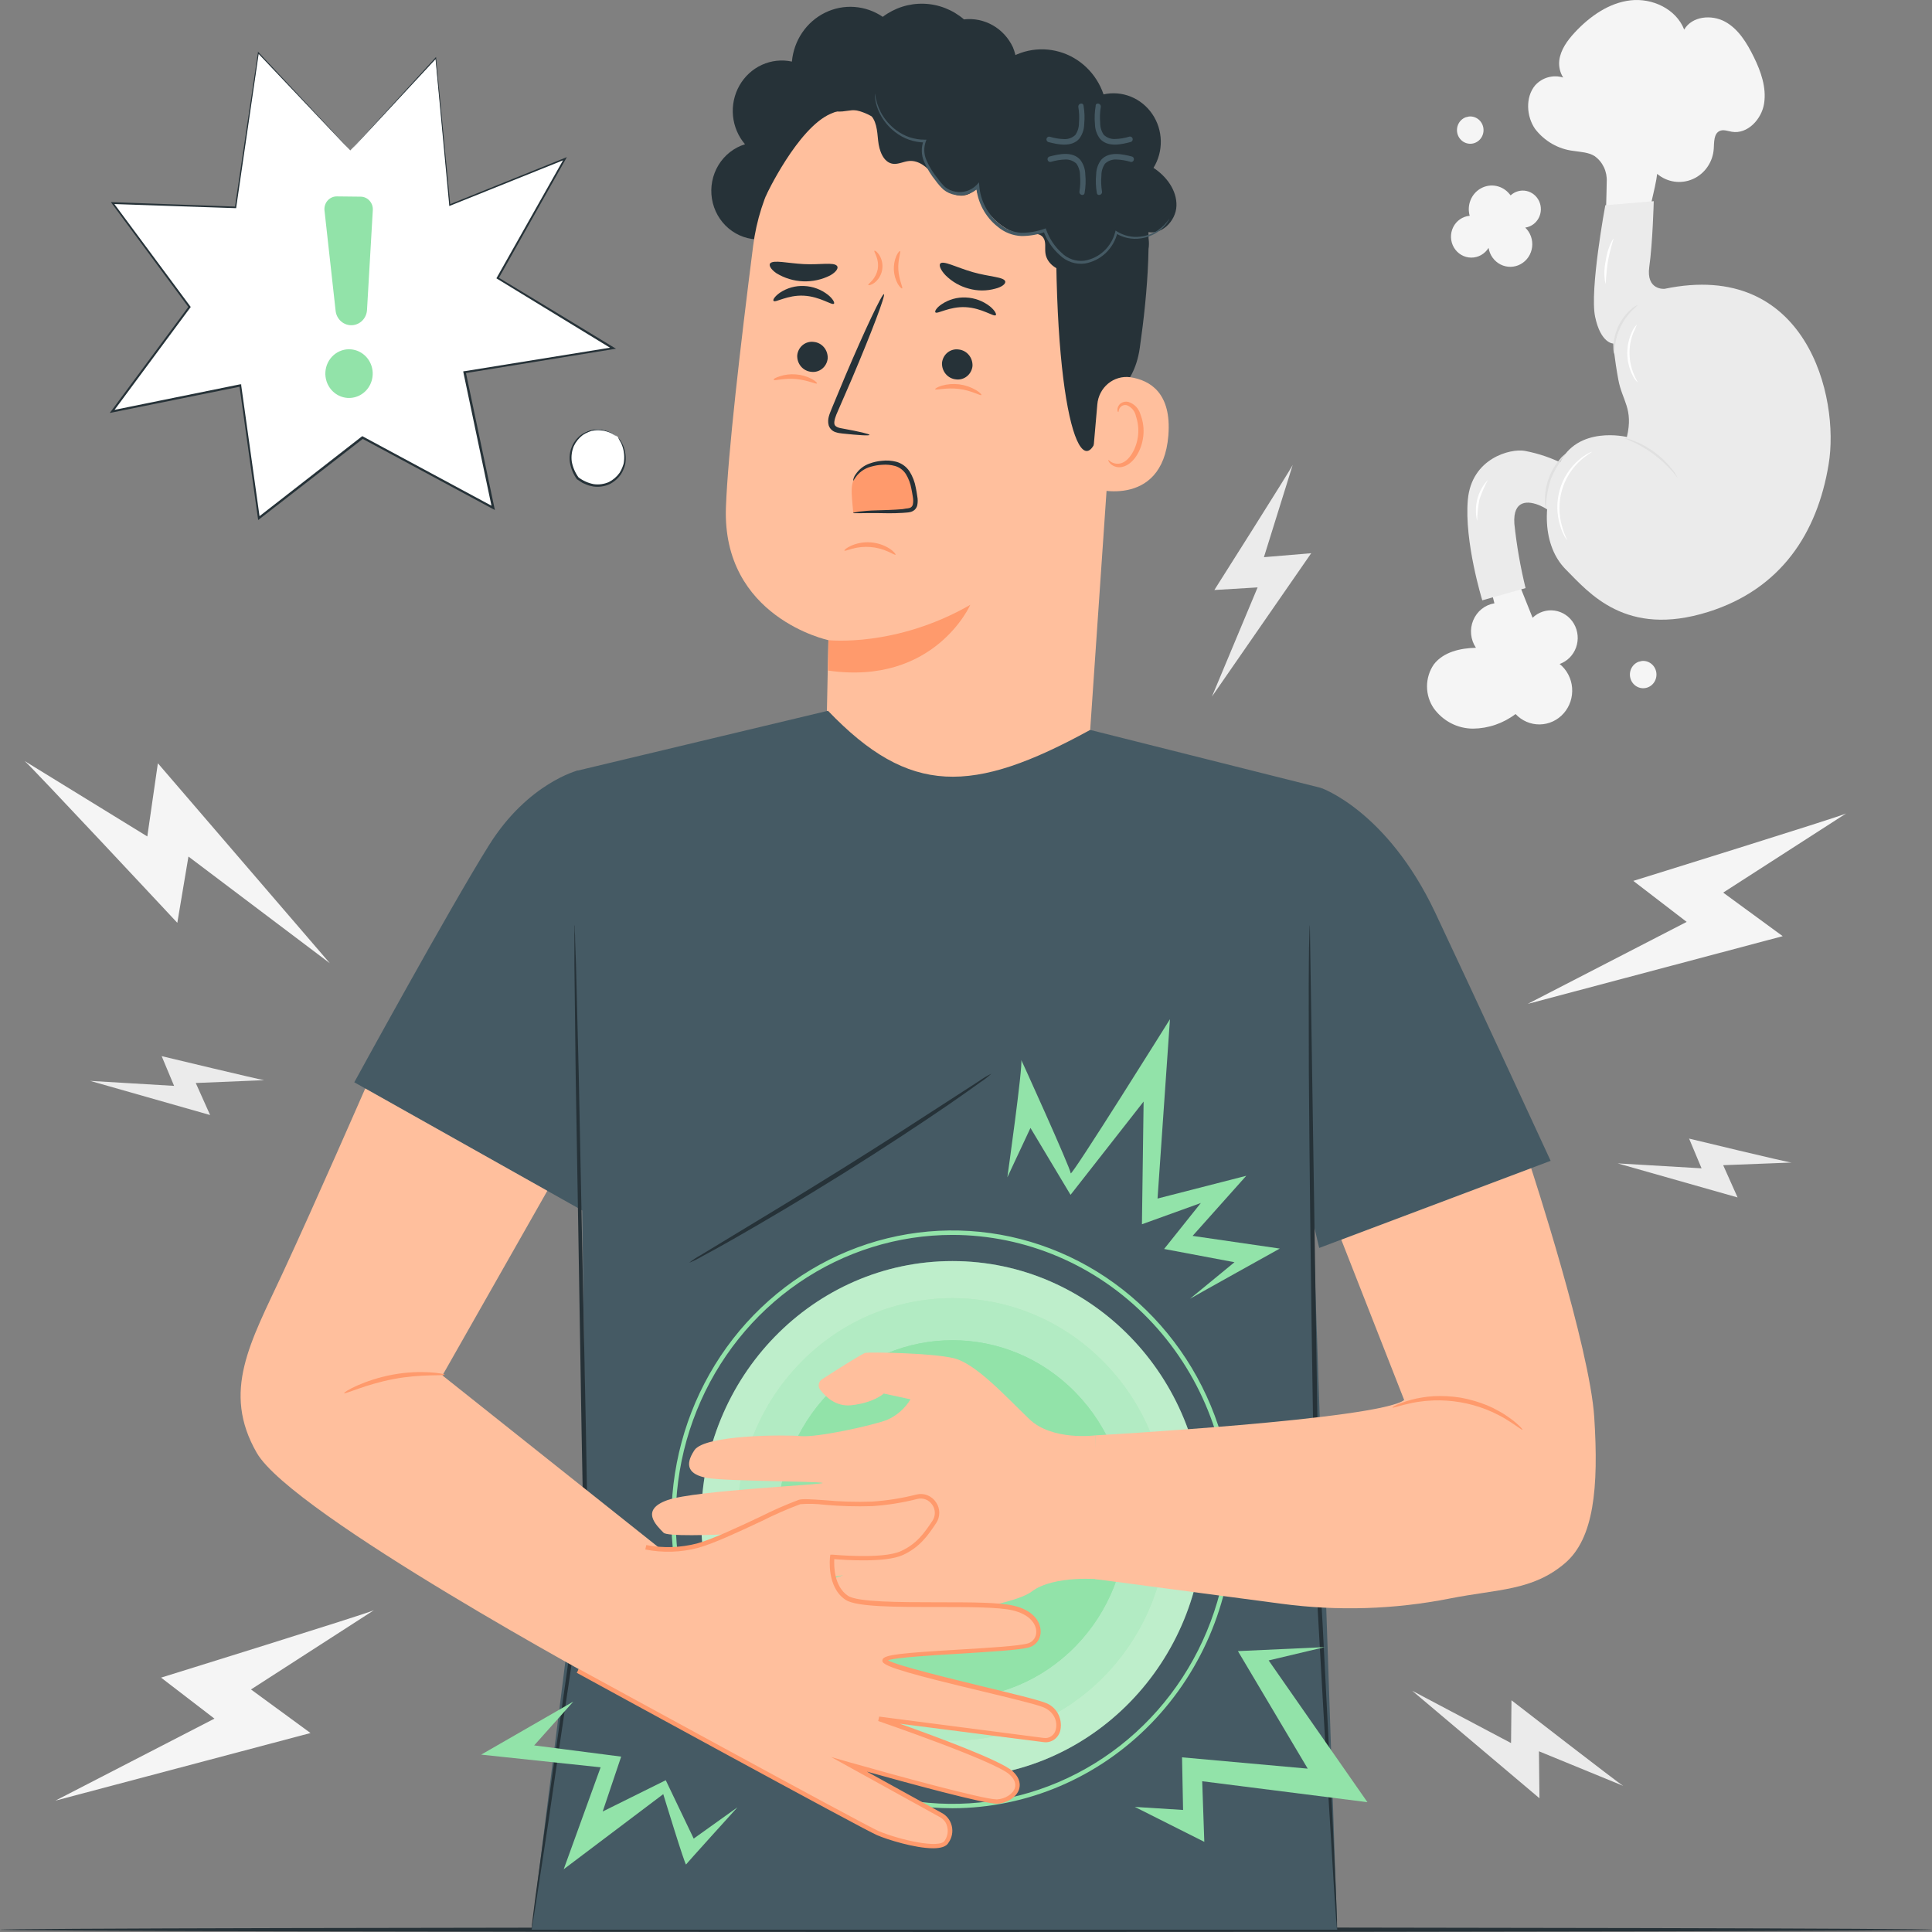 <svg width="170" height="170" viewBox="0 0 170 170" fill="none" xmlns="http://www.w3.org/2000/svg">
<rect x="0" y="0" width="170" height="170" fill="#808080" stroke="none"/>
<path d="M2.167 66.963C2.697 67.371 15.602 81.201 15.602 81.201L16.582 75.369L29.022 84.755L13.892 67.161L12.962 73.6L2.167 66.963Z" fill="#F5F5F5"/>
<path d="M157.651 102.294C157.333 102.294 148.626 100.186 148.626 100.186L149.723 102.803L142.34 102.368L152.893 105.365L151.625 102.527L157.651 102.294Z" fill="#EBEBEB"/>
<path d="M23.25 95.046C22.932 95.023 14.225 92.931 14.225 92.931L15.318 95.548L7.935 95.109L18.488 98.114L17.225 95.295L23.25 95.046Z" fill="#EBEBEB"/>
<path d="M142.832 157.142C142.453 156.94 132.998 149.611 132.998 149.611L132.96 153.375L124.26 148.771L135.46 158.231L135.414 154.098L142.832 157.142Z" fill="#EBEBEB"/>
<path d="M162.443 71.578C161.838 71.885 143.717 77.511 143.717 77.511L148.414 81.119L134.42 88.336L156.864 82.375L151.625 78.542L162.443 71.578Z" fill="#F5F5F5"/>
<path d="M32.898 141.687C32.293 141.994 14.172 147.617 14.172 147.617L18.87 151.225L4.875 158.441L27.323 152.492L22.085 148.659L32.898 141.687Z" fill="#F5F5F5"/>
<path d="M113.746 40.909C113.572 41.321 106.854 51.916 106.854 51.916L110.659 51.687L106.639 61.298L115.376 48.678L111.215 49.027L113.746 40.909Z" fill="#EBEBEB"/>
<path d="M137.222 58.429C137.556 58.313 137.86 58.121 138.113 57.869C138.365 57.616 138.559 57.309 138.681 56.969C138.803 56.629 138.849 56.266 138.816 55.905C138.783 55.545 138.673 55.196 138.492 54.886C138.311 54.575 138.065 54.309 137.772 54.109C137.478 53.909 137.145 53.779 136.796 53.728C136.447 53.678 136.092 53.708 135.756 53.817C135.42 53.926 135.112 54.111 134.855 54.358C134.197 52.717 133.541 51.077 132.888 49.436L130.997 51.123L131.496 53.087C131.088 53.153 130.702 53.325 130.376 53.586C130.05 53.847 129.794 54.189 129.631 54.58C129.469 54.971 129.405 55.398 129.447 55.821C129.489 56.243 129.634 56.649 129.87 56.998C128.5 57.033 127.006 57.359 126.159 58.471C125.773 59.035 125.566 59.708 125.566 60.398C125.566 61.088 125.773 61.761 126.159 62.325C126.559 62.879 127.08 63.329 127.679 63.64C128.279 63.95 128.941 64.112 129.612 64.113C130.961 64.1 132.27 63.651 133.357 62.83C133.632 63.124 133.963 63.357 134.33 63.514C134.696 63.671 135.09 63.749 135.487 63.743C135.884 63.738 136.276 63.648 136.638 63.48C137 63.312 137.324 63.069 137.591 62.767C137.858 62.464 138.061 62.109 138.189 61.722C138.316 61.336 138.365 60.926 138.332 60.52C138.3 60.113 138.186 59.717 137.998 59.358C137.811 58.998 137.553 58.682 137.241 58.429H137.222Z" fill="#F5F5F5"/>
<path d="M154.318 5.011C153.713 3.778 152.961 2.538 151.777 1.9C150.593 1.263 148.887 1.418 148.195 2.604C147.48 0.777 145.377 -0.187 143.475 0.03C141.572 0.248 139.889 1.434 138.558 2.865C137.918 3.561 137.321 4.369 137.203 5.322C137.144 5.848 137.266 6.379 137.548 6.823C137.113 6.687 136.65 6.681 136.211 6.804C135.773 6.927 135.378 7.175 135.07 7.519C134.208 8.565 134.314 10.24 135.07 11.337C135.483 11.877 135.997 12.328 136.582 12.661C137.166 12.995 137.81 13.206 138.474 13.281C139.102 13.378 139.764 13.397 140.309 13.732C140.659 13.981 140.941 14.318 141.128 14.71C141.315 15.103 141.402 15.538 141.379 15.975C141.379 16.846 141.243 19.82 141.319 20.742H144.681C144.866 19.436 145.71 16.387 145.816 15.299C146.249 15.664 146.773 15.9 147.328 15.98C147.883 16.06 148.449 15.981 148.964 15.752C149.479 15.523 149.922 15.153 150.245 14.682C150.569 14.211 150.76 13.658 150.797 13.082C150.831 12.503 150.797 11.768 151.308 11.527C151.637 11.372 152.019 11.527 152.378 11.593C153.744 11.834 155.007 10.512 155.226 9.109C155.446 7.705 154.946 6.282 154.318 5.011Z" fill="#F5F5F5"/>
<path d="M141.254 18.059C141.254 18.059 139.862 25.524 140.358 27.877C140.853 30.229 141.95 30.229 141.95 30.229C141.95 30.229 142.049 31.508 142.397 33.398C142.745 35.287 143.739 35.956 143.153 38.452C143.153 38.452 138.773 37.379 137.185 40.855C135.596 44.331 135.74 48.063 137.778 50.108C139.817 52.153 143.047 56.127 150.313 53.841C156.705 51.831 159.905 46.924 160.903 40.866C161.902 34.922 158.948 22.806 146.466 25.415C146.466 25.415 144.825 25.567 145.124 23.471C145.422 21.376 145.517 17.701 145.517 17.701L141.254 18.059Z" fill="#EBEBEB"/>
<path d="M137.767 40.925C136.626 40.325 135.405 39.902 134.144 39.669C132.933 39.459 129.488 40.295 129.158 43.973C128.829 47.651 130.429 52.822 130.429 52.822L134.238 51.749C133.781 49.887 133.452 47.994 133.251 46.084C133.111 43.961 134.465 44.02 135.554 44.506C137.389 45.326 137.158 46.621 137.158 46.621L137.767 40.925Z" fill="#EBEBEB"/>
<path d="M144.121 26.827C143.957 27.005 143.783 27.174 143.599 27.332C142.779 28.158 142.253 29.244 142.109 30.415C142.101 30.662 142.075 30.907 142.034 31.15C141.966 30.908 141.945 30.654 141.973 30.404C142.006 29.795 142.159 29.2 142.423 28.654C142.687 28.108 143.055 27.623 143.505 27.227C143.683 27.053 143.892 26.917 144.121 26.827Z" fill="#E0E0E0"/>
<path d="M147.62 42.056C146.395 40.459 144.76 39.247 142.9 38.557C143.192 38.584 143.478 38.661 143.747 38.782C144.412 39.035 145.041 39.38 145.615 39.809C146.189 40.236 146.705 40.741 147.147 41.31C147.342 41.531 147.502 41.783 147.62 42.056Z" fill="#E0E0E0"/>
<path d="M136.035 44.751C135.953 44.5 135.92 44.236 135.936 43.973C135.944 42.665 136.41 41.403 137.249 40.419C137.407 40.205 137.605 40.026 137.831 39.891C137.265 40.565 136.804 41.325 136.466 42.146C136.191 42.986 136.046 43.864 136.035 44.751Z" fill="#E0E0E0"/>
<path d="M132.827 17.076C132.53 16.707 132.118 16.456 131.66 16.363C131.203 16.27 130.729 16.342 130.318 16.567C129.906 16.791 129.582 17.154 129.401 17.596C129.219 18.037 129.191 18.529 129.321 18.988C129.017 19.014 128.724 19.119 128.47 19.294C128.216 19.468 128.01 19.706 127.871 19.986C127.732 20.266 127.664 20.577 127.675 20.891C127.686 21.204 127.775 21.51 127.933 21.779C128.091 22.047 128.313 22.27 128.578 22.426C128.843 22.581 129.143 22.665 129.448 22.668C129.754 22.671 130.055 22.594 130.323 22.444C130.592 22.294 130.818 22.076 130.982 21.811C131.032 22.124 131.154 22.42 131.338 22.674C131.521 22.928 131.761 23.134 132.038 23.274C132.315 23.414 132.62 23.483 132.928 23.478C133.236 23.472 133.539 23.39 133.81 23.24C134.081 23.09 134.314 22.876 134.489 22.614C134.663 22.353 134.774 22.053 134.813 21.739C134.852 21.424 134.818 21.105 134.712 20.807C134.607 20.509 134.434 20.242 134.208 20.026C134.455 19.992 134.691 19.898 134.896 19.752C135.101 19.606 135.27 19.413 135.39 19.188C135.509 18.963 135.575 18.712 135.583 18.456C135.591 18.2 135.54 17.945 135.435 17.713C135.329 17.481 135.172 17.277 134.976 17.119C134.78 16.96 134.551 16.851 134.306 16.8C134.062 16.75 133.809 16.759 133.569 16.827C133.328 16.895 133.107 17.02 132.922 17.192" fill="#F5F5F5"/>
<path d="M144.189 58.227C143.91 58.33 143.679 58.54 143.545 58.812C143.41 59.084 143.381 59.399 143.464 59.692C143.547 59.986 143.736 60.236 143.992 60.391C144.247 60.546 144.551 60.596 144.841 60.529C145.131 60.462 145.386 60.285 145.553 60.032C145.72 59.779 145.787 59.471 145.741 59.169C145.694 58.867 145.538 58.595 145.303 58.408C145.068 58.22 144.773 58.132 144.477 58.16" fill="#F5F5F5"/>
<path d="M128.973 10.318C128.694 10.422 128.463 10.631 128.328 10.903C128.194 11.176 128.165 11.491 128.248 11.784C128.331 12.077 128.52 12.327 128.775 12.482C129.031 12.638 129.335 12.687 129.625 12.621C129.915 12.554 130.17 12.376 130.337 12.123C130.504 11.871 130.571 11.562 130.524 11.26C130.478 10.959 130.321 10.686 130.087 10.499C129.852 10.312 129.557 10.223 129.261 10.252" fill="#F5F5F5"/>
<path d="M137.88 47.511C137.88 47.511 137.794 47.418 137.68 47.216C137.524 46.932 137.397 46.632 137.302 46.321C136.966 45.284 136.945 44.167 137.241 43.117C137.537 42.068 138.136 41.135 138.958 40.443C139.202 40.231 139.467 40.047 139.749 39.894C139.847 39.829 139.956 39.783 140.07 39.758C140.089 39.789 139.635 40.007 139.049 40.536C138.278 41.235 137.717 42.145 137.431 43.16C137.144 44.175 137.146 45.253 137.434 46.267C137.642 47.06 137.915 47.492 137.88 47.511Z" fill="white"/>
<path d="M144.095 33.642C143.899 33.462 143.743 33.241 143.637 32.993C143.35 32.41 143.196 31.767 143.188 31.113C143.18 30.459 143.318 29.812 143.592 29.222C143.691 28.972 143.841 28.747 144.031 28.561C143.938 28.806 143.833 29.046 143.717 29.28C143.489 29.861 143.376 30.483 143.384 31.11C143.392 31.737 143.52 32.356 143.762 32.931C143.951 33.374 144.121 33.623 144.095 33.642Z" fill="white"/>
<path d="M141.262 24.976C141.134 24.298 141.145 23.6 141.296 22.927C141.384 22.239 141.611 21.577 141.962 20.983C142.018 21.006 141.682 21.854 141.493 22.95C141.304 24.047 141.322 24.972 141.262 24.976Z" fill="white"/>
<path d="M129.979 45.839C129.825 45.202 129.831 44.534 129.998 43.9C130.165 43.266 130.487 42.686 130.932 42.216C130.628 42.77 130.375 43.351 130.176 43.953C130.052 44.574 129.987 45.206 129.979 45.839Z" fill="white"/>
<path d="M170 169.798C170 169.911 131.942 170 85.004 170C38.065 170 0 169.911 0 169.798C0 169.685 38.05 169.596 85.004 169.596C131.957 169.596 170 169.685 170 169.798Z" fill="#263238"/>
<path d="M30.822 13.238L22.747 4.642L20.738 18.238L9.917 17.861L16.688 27.002L9.876 36.193L21.158 33.907L22.788 45.575L31.911 38.471L43.413 44.665L40.894 32.721L53.943 30.606L43.795 24.451L49.711 13.961L39.567 18.036L38.334 5.096L30.822 13.238Z" fill="white"/>
<path d="M30.822 13.258C30.822 13.258 30.988 13.067 31.314 12.709L32.762 11.127L38.3 5.085L38.372 5.011V5.112C38.712 8.611 39.128 12.997 39.623 18.051L39.536 17.993L49.677 13.907L49.877 13.825L49.768 14.02C47.945 17.262 45.955 20.793 43.86 24.517L43.83 24.401C47.06 26.345 50.46 28.413 53.981 30.552L54.201 30.684L53.951 30.723L40.902 32.842L40.981 32.721C41.783 36.527 42.634 40.555 43.5 44.665L43.546 44.875L43.361 44.778L33.394 39.412L31.858 38.588H31.961L22.849 45.657L22.717 45.758L22.694 45.59C22.139 41.614 21.596 37.726 21.064 33.926L21.177 34.008L9.895 36.29L9.656 36.337L9.804 36.142L16.612 26.955V27.06L9.857 17.923L9.758 17.791H9.921L20.738 18.18L20.67 18.238C21.457 12.869 22.149 8.324 22.698 4.634V4.54L22.762 4.61L28.757 11.01L30.296 12.666C30.644 13.055 30.822 13.238 30.822 13.238C30.822 13.238 30.644 13.059 30.296 12.694L28.746 11.061L22.694 4.677L22.773 4.649C22.233 8.339 21.567 12.896 20.784 18.258V18.316H20.723L9.906 17.95L9.966 17.822L16.744 26.959L16.786 27.009L16.744 27.064L9.936 36.259L9.845 36.111L21.128 33.817H21.226V33.922C21.756 37.717 22.3 41.605 22.86 45.587L22.705 45.52L31.824 38.417L31.874 38.378L31.93 38.405L33.466 39.233L43.432 44.599L43.289 44.708C42.426 40.598 41.575 36.57 40.773 32.764V32.663H40.872L53.921 30.555L53.89 30.726L43.75 24.533L43.678 24.49L43.72 24.416L49.647 13.918L49.737 14.027L39.612 18.098L39.529 18.129V18.044C39.056 12.989 38.644 8.615 38.315 5.1L38.394 5.131L32.797 11.154L31.344 12.709C30.988 13.067 30.822 13.258 30.822 13.258Z" fill="#263238"/>
<path d="M54.363 38.44C56.326 41.092 53.41 44.09 50.831 42.072C48.845 39.416 51.761 36.419 54.363 38.44Z" fill="white"/>
<path d="M54.363 38.44C54.182 38.356 54.008 38.257 53.841 38.145C53.359 37.907 52.822 37.813 52.291 37.877L52.037 37.919L51.788 38.013C51.611 38.082 51.443 38.171 51.284 38.277C50.948 38.53 50.677 38.864 50.494 39.249C50.311 39.682 50.248 40.158 50.312 40.625C50.406 41.126 50.609 41.597 50.906 42.006C51.3 42.303 51.754 42.506 52.234 42.6C52.688 42.666 53.151 42.603 53.573 42.418C53.947 42.23 54.272 41.951 54.518 41.605C54.624 41.444 54.71 41.27 54.776 41.088C54.806 40.999 54.84 40.913 54.866 40.828C54.893 40.742 54.893 40.653 54.908 40.567C54.97 40.022 54.879 39.471 54.647 38.977C54.541 38.805 54.446 38.626 54.363 38.44C54.363 38.44 54.401 38.475 54.462 38.561C54.522 38.646 54.613 38.771 54.715 38.95C54.984 39.452 55.1 40.027 55.048 40.598C55.048 40.688 55.021 40.781 55.006 40.874C54.991 40.968 54.95 41.057 54.919 41.154C54.852 41.349 54.763 41.536 54.654 41.71C54.397 42.086 54.053 42.391 53.652 42.597C53.198 42.805 52.696 42.878 52.203 42.807L51.825 42.721C51.696 42.681 51.57 42.631 51.447 42.573L51.266 42.495L51.095 42.387L50.929 42.274L50.842 42.219L50.8 42.188H50.778C50.459 41.753 50.244 41.247 50.15 40.711C50.074 40.23 50.135 39.736 50.325 39.289C50.514 38.843 50.825 38.462 51.22 38.191C51.39 38.08 51.571 37.989 51.761 37.919C51.852 37.888 51.943 37.853 52.029 37.83L52.298 37.791C52.854 37.735 53.413 37.853 53.902 38.129C54.068 38.238 54.189 38.331 54.28 38.394C54.371 38.456 54.363 38.432 54.363 38.44Z" fill="#263238"/>
<path d="M32.804 18.491L32.294 27.278C32.273 27.625 32.13 27.952 31.891 28.199C31.652 28.445 31.334 28.593 30.996 28.615C30.641 28.637 30.291 28.519 30.019 28.284C29.747 28.049 29.572 27.715 29.532 27.352L28.553 18.526C28.535 18.368 28.55 18.209 28.597 18.057C28.644 17.906 28.722 17.767 28.825 17.649C28.929 17.532 29.056 17.438 29.197 17.375C29.338 17.311 29.491 17.279 29.646 17.282L31.73 17.305C31.878 17.306 32.023 17.337 32.159 17.398C32.294 17.459 32.416 17.548 32.516 17.659C32.617 17.77 32.694 17.901 32.744 18.044C32.793 18.187 32.814 18.339 32.804 18.491Z" fill="#92E3A9"/>
<path d="M28.738 33.565C28.871 33.965 29.116 34.317 29.442 34.574C29.769 34.832 30.163 34.984 30.573 35.013C30.984 35.041 31.394 34.943 31.751 34.732C32.108 34.521 32.395 34.206 32.578 33.826C32.761 33.447 32.831 33.021 32.778 32.601C32.725 32.181 32.553 31.787 32.283 31.468C32.012 31.149 31.656 30.919 31.259 30.808C30.861 30.697 30.441 30.709 30.05 30.843C29.79 30.933 29.549 31.074 29.342 31.259C29.135 31.445 28.966 31.671 28.844 31.923C28.722 32.176 28.65 32.452 28.632 32.733C28.613 33.015 28.65 33.297 28.738 33.565Z" fill="#92E3A9"/>
<path d="M89.123 4.148C88.74 3.333 88.121 2.66 87.351 2.223C86.58 1.786 85.697 1.605 84.822 1.706C83.826 0.854 82.581 0.368 81.286 0.328C79.99 0.287 78.719 0.693 77.674 1.481C76.929 0.974 76.069 0.674 75.178 0.611C74.288 0.547 73.396 0.723 72.591 1.12C71.786 1.516 71.094 2.121 70.584 2.875C70.074 3.628 69.763 4.505 69.682 5.419C68.794 5.227 67.871 5.327 67.042 5.705C66.213 6.084 65.521 6.72 65.064 7.526C64.608 8.331 64.409 9.263 64.497 10.191C64.585 11.119 64.956 11.995 65.555 12.694C64.586 12.992 63.755 13.644 63.219 14.526C62.684 15.409 62.479 16.462 62.644 17.488C62.809 18.515 63.333 19.444 64.116 20.102C64.9 20.761 65.89 21.103 66.902 21.065L88.109 9.089C88.755 8.475 89.199 7.67 89.381 6.784C89.562 5.899 89.472 4.978 89.123 4.148Z" fill="#263238"/>
<path d="M66.27 21.632C66.843 17.123 69.046 13.002 72.442 10.088C75.838 7.174 80.177 5.682 84.595 5.909L85.507 5.956C95.292 7.044 99.88 16.201 98.529 26.224L95.927 64.226L101.525 66.947L84.584 79.657L65.139 65.536L72.753 62.962L72.889 56.329C72.889 56.329 63.524 54.339 63.876 44.634C64.046 39.949 65.162 30.326 66.27 21.632Z" fill="#FFBF9D"/>
<path d="M72.897 56.329C72.897 56.329 78.827 56.99 85.378 53.219C85.378 53.219 82.231 60.357 72.862 59.004L72.897 56.329Z" fill="#FF9A6C"/>
<path d="M70.151 31.251C70.13 31.612 70.246 31.967 70.476 32.241C70.705 32.514 71.03 32.685 71.38 32.717C71.55 32.74 71.722 32.728 71.888 32.681C72.053 32.635 72.207 32.555 72.342 32.446C72.477 32.338 72.59 32.203 72.673 32.049C72.757 31.895 72.809 31.726 72.829 31.551C72.85 31.19 72.734 30.834 72.504 30.56C72.275 30.286 71.95 30.116 71.599 30.085C71.429 30.062 71.257 30.074 71.092 30.121C70.926 30.167 70.772 30.247 70.637 30.356C70.502 30.464 70.39 30.599 70.306 30.753C70.223 30.907 70.17 31.076 70.151 31.251Z" fill="#263238"/>
<path d="M68.067 26.477C68.225 26.663 69.284 25.94 70.733 26.018C72.182 26.096 73.21 26.897 73.381 26.722C73.46 26.644 73.305 26.31 72.859 25.944C72.253 25.468 71.518 25.196 70.756 25.166C70.002 25.127 69.255 25.334 68.623 25.758C68.157 26.088 67.98 26.395 68.067 26.477Z" fill="#263238"/>
<path d="M82.889 31.92C82.869 32.28 82.987 32.634 83.216 32.907C83.445 33.18 83.769 33.35 84.119 33.382C84.289 33.405 84.462 33.393 84.627 33.346C84.792 33.3 84.947 33.22 85.082 33.111C85.218 33.003 85.33 32.868 85.414 32.714C85.498 32.56 85.552 32.391 85.571 32.216C85.591 31.854 85.474 31.5 85.243 31.226C85.013 30.952 84.689 30.782 84.338 30.75C84.168 30.727 83.995 30.739 83.83 30.786C83.664 30.833 83.509 30.913 83.374 31.022C83.24 31.131 83.127 31.267 83.044 31.421C82.961 31.575 82.908 31.745 82.889 31.92Z" fill="#263238"/>
<path d="M82.307 27.484C82.462 27.674 83.525 26.951 84.974 27.029C86.422 27.107 87.447 27.904 87.621 27.733C87.704 27.655 87.549 27.32 87.103 26.955C86.494 26.481 85.759 26.209 84.996 26.177C84.242 26.138 83.496 26.345 82.863 26.768C82.394 27.079 82.228 27.398 82.307 27.484Z" fill="#263238"/>
<path d="M76.509 38.269C76.509 38.184 75.627 37.978 74.175 37.713C73.797 37.655 73.46 37.562 73.418 37.297C73.377 37.033 73.521 36.617 73.721 36.181C74.109 35.279 74.52 34.332 74.954 33.339C76.675 29.292 77.938 25.952 77.779 25.886C77.621 25.82 76.096 29.039 74.375 33.09C73.959 34.086 73.562 35.04 73.184 35.952C73.025 36.376 72.76 36.854 72.919 37.433C72.966 37.57 73.043 37.694 73.144 37.796C73.245 37.898 73.368 37.975 73.502 38.02C73.704 38.089 73.913 38.13 74.126 38.145C75.59 38.3 76.501 38.355 76.509 38.269Z" fill="#263238"/>
<path d="M88.457 24.782C88.385 24.362 87.076 24.369 85.601 23.946C84.126 23.522 82.954 22.873 82.723 23.207C82.613 23.366 82.772 23.775 83.211 24.233C83.783 24.798 84.488 25.2 85.257 25.4C86.016 25.611 86.817 25.611 87.576 25.4C88.166 25.256 88.483 24.98 88.457 24.782Z" fill="#263238"/>
<path d="M73.653 23.401C73.369 23.044 72.14 23.316 70.714 23.238C69.288 23.16 68.067 22.849 67.768 23.172C67.635 23.335 67.806 23.689 68.32 24.043C69.032 24.477 69.839 24.722 70.667 24.754C71.494 24.787 72.317 24.607 73.059 24.23C73.604 23.915 73.793 23.576 73.653 23.401Z" fill="#263238"/>
<path d="M67.389 17.231C67.389 17.231 70.173 11.282 73.089 10.011C76.622 8.456 77.919 12.437 81.252 11.663C84.584 10.89 87.958 9.408 91.188 12.192C94.728 15.236 92.909 17.153 92.928 21.469C93.003 38.965 95.867 44.055 97.145 35.882C97.285 34.988 99.751 34.397 100.292 30.61C100.999 25.703 101.472 19.723 100.572 16.166C99.815 13.172 98.272 11.049 95.447 8.65C90.987 4.867 84.622 4.467 80.283 4.704C75.945 4.941 67.367 9.603 67.389 17.231Z" fill="#263238"/>
<path d="M96.555 35.587C96.584 35.231 96.683 34.886 96.846 34.571C97.009 34.256 97.232 33.978 97.502 33.754C97.772 33.531 98.083 33.365 98.417 33.269C98.751 33.172 99.101 33.145 99.445 33.191C101.196 33.452 103.102 34.58 102.807 38.312C102.281 44.922 95.923 43.024 95.927 42.834C95.931 42.702 96.313 38.355 96.555 35.587Z" fill="#FFBF9D"/>
<path d="M97.527 40.474C97.557 40.474 97.633 40.567 97.814 40.672C98.072 40.809 98.371 40.84 98.65 40.758C99.354 40.559 100.012 39.498 100.141 38.308C100.201 37.741 100.138 37.167 99.955 36.629C99.913 36.418 99.823 36.221 99.691 36.055C99.559 35.889 99.39 35.757 99.199 35.672C99.072 35.627 98.935 35.628 98.809 35.676C98.684 35.723 98.578 35.814 98.51 35.932C98.412 36.111 98.442 36.248 98.404 36.255C98.367 36.263 98.276 36.135 98.352 35.866C98.401 35.708 98.501 35.571 98.635 35.478C98.824 35.355 99.052 35.313 99.271 35.361C99.531 35.438 99.767 35.582 99.958 35.779C100.148 35.977 100.287 36.221 100.36 36.489C100.589 37.085 100.672 37.73 100.602 38.366C100.455 39.696 99.691 40.886 98.737 41.088C98.561 41.126 98.378 41.123 98.203 41.078C98.028 41.032 97.865 40.947 97.728 40.828C97.523 40.621 97.504 40.474 97.527 40.474Z" fill="#FF9A6C"/>
<path d="M97.05 22.736C96.184 23.281 95.269 23.841 94.255 23.903C93.242 23.965 92.115 23.3 91.986 22.262C91.929 21.799 92.065 21.267 91.789 20.898C91.456 20.454 90.798 20.551 90.257 20.586C88.366 20.691 86.282 18.452 85.896 16.551C85.633 16.896 85.253 17.125 84.832 17.193C84.41 17.261 83.98 17.162 83.627 16.916C83.052 16.507 82.549 15.999 82.141 15.415C81.607 14.719 80.843 14.086 79.985 14.167C79.504 14.21 79.043 14.478 78.566 14.412C77.723 14.292 77.356 13.246 77.269 12.379C77.182 11.512 77.133 10.497 76.437 9.988C75.741 9.478 74.924 9.727 74.137 9.805C73.35 9.883 72.352 9.645 72.189 8.848C72.167 8.637 72.186 8.423 72.246 8.219C72.305 8.015 72.405 7.826 72.537 7.663C73.1 6.887 73.901 6.33 74.811 6.081C75.72 5.831 76.685 5.905 77.549 6.29C77.917 5.198 78.593 4.243 79.49 3.546C80.387 2.849 81.466 2.443 82.588 2.377C83.711 2.312 84.827 2.591 85.795 3.179C86.763 3.767 87.54 4.637 88.026 5.68C88.742 5.077 89.588 4.66 90.495 4.465C91.4 4.271 92.339 4.303 93.23 4.561C94.121 4.819 94.938 5.293 95.612 5.945C96.287 6.597 96.798 7.406 97.103 8.304C97.905 8.126 98.739 8.196 99.502 8.504C100.265 8.811 100.923 9.344 101.392 10.035C101.862 10.726 102.122 11.543 102.141 12.386C102.16 13.228 101.936 14.058 101.498 14.77C102.633 15.509 103.564 16.745 103.518 18.117C103.473 19.49 102.111 20.793 100.84 20.369C101.119 20.93 101.169 21.581 100.98 22.18C100.791 22.779 100.378 23.277 99.832 23.563C99.287 23.849 98.653 23.9 98.07 23.706C97.487 23.512 97.004 23.087 96.725 22.526" fill="#263238"/>
<path d="M76.981 8.203C76.975 8.243 76.975 8.284 76.981 8.324C76.981 8.405 76.981 8.526 77.004 8.681C77.07 9.135 77.208 9.575 77.413 9.984C77.736 10.63 78.199 11.191 78.767 11.624C79.515 12.21 80.428 12.53 81.369 12.534L81.267 12.379C81.044 12.973 81.059 13.634 81.308 14.218C81.569 14.828 81.914 15.397 82.333 15.905C82.535 16.188 82.764 16.449 83.018 16.683C83.31 16.92 83.654 17.079 84.02 17.145C84.398 17.222 84.789 17.201 85.158 17.086C85.526 16.971 85.862 16.764 86.135 16.485L85.896 16.403C85.954 17.097 86.151 17.771 86.477 18.381C86.803 18.992 87.249 19.526 87.787 19.949C88.377 20.448 89.109 20.735 89.872 20.769C90.59 20.771 91.304 20.647 91.982 20.404L91.812 20.318C92.107 21.138 92.599 21.868 93.242 22.441C93.534 22.727 93.884 22.943 94.268 23.072C94.651 23.201 95.058 23.24 95.458 23.188C96.143 23.071 96.779 22.752 97.29 22.268C97.8 21.785 98.161 21.158 98.329 20.466L98.181 20.528C98.843 20.934 99.621 21.092 100.383 20.975C100.95 20.898 101.491 20.682 101.96 20.345C102.254 20.134 102.51 19.87 102.716 19.568C102.79 19.464 102.851 19.352 102.898 19.233C102.628 19.636 102.286 19.983 101.892 20.256C101.428 20.565 100.901 20.758 100.352 20.82C99.631 20.914 98.9 20.752 98.28 20.361L98.162 20.283L98.128 20.423C97.961 21.068 97.616 21.648 97.134 22.095C96.651 22.542 96.054 22.835 95.413 22.939C95.048 22.984 94.679 22.944 94.331 22.823C93.984 22.702 93.667 22.502 93.404 22.239C92.801 21.692 92.34 21 92.061 20.225L92.016 20.096L91.891 20.135C91.243 20.367 90.561 20.484 89.875 20.481C89.168 20.445 88.492 20.172 87.95 19.704C87.443 19.305 87.022 18.802 86.715 18.226C86.408 17.65 86.222 17.014 86.169 16.36L86.142 16.045L85.93 16.279C85.688 16.524 85.391 16.705 85.066 16.806C84.741 16.908 84.396 16.927 84.062 16.862C83.74 16.807 83.435 16.673 83.173 16.473C82.934 16.246 82.717 15.994 82.526 15.723C82.118 15.237 81.781 14.694 81.524 14.109C81.29 13.584 81.268 12.986 81.463 12.445L81.524 12.289H81.361C80.464 12.296 79.588 12.004 78.865 11.457C78.308 11.049 77.847 10.517 77.515 9.902C77.24 9.373 77.06 8.797 76.981 8.203Z" fill="#455A64"/>
<path d="M79.875 41.831C79.692 41.496 79.442 41.206 79.141 40.979C78.847 40.793 78.518 40.672 78.175 40.623C77.833 40.574 77.484 40.599 77.152 40.695C76.552 40.878 76.001 41.201 75.544 41.64C74.735 42.394 74.92 43.238 75.079 45.139C76.91 44.898 78.729 45.404 80.472 44.786C80.608 43.759 80.397 42.717 79.875 41.831Z" fill="#FF9A6C"/>
<path d="M75.06 45.139C75.06 45.089 75.851 44.937 77.144 44.906C77.791 44.883 78.555 44.875 79.413 44.801L79.705 44.751C79.804 44.745 79.903 44.73 80 44.708C80.079 44.693 80.153 44.654 80.211 44.595C80.269 44.537 80.308 44.463 80.325 44.381C80.364 44.169 80.364 43.952 80.325 43.74C80.287 43.499 80.246 43.254 80.196 43.017C80.117 42.556 79.953 42.115 79.712 41.718C79.488 41.368 79.148 41.114 78.755 41.002C78.386 40.901 78.002 40.865 77.621 40.898C77.281 40.914 76.945 40.972 76.618 41.069C76.146 41.195 75.723 41.467 75.404 41.846C75.185 42.122 75.102 42.313 75.068 42.297C75.088 42.099 75.162 41.911 75.279 41.753C75.58 41.295 76.021 40.953 76.531 40.781C76.874 40.657 77.232 40.578 77.594 40.548C78.017 40.497 78.445 40.525 78.858 40.629C79.335 40.758 79.751 41.059 80.03 41.477C80.305 41.914 80.493 42.403 80.582 42.915C80.635 43.168 80.677 43.417 80.711 43.662C80.764 43.926 80.764 44.199 80.711 44.463C80.675 44.612 80.598 44.748 80.488 44.852C80.379 44.95 80.25 45.019 80.109 45.054C79.991 45.082 79.871 45.099 79.75 45.104L79.425 45.128C78.566 45.182 77.791 45.159 77.156 45.147C75.862 45.139 75.068 45.186 75.06 45.139Z" fill="#263238"/>
<path d="M86.358 34.758C86.293 34.859 85.48 34.35 84.357 34.218C83.234 34.086 82.326 34.362 82.288 34.249C82.269 34.199 82.477 34.059 82.859 33.938C83.364 33.794 83.891 33.754 84.41 33.821C84.929 33.887 85.431 34.059 85.885 34.327C86.218 34.525 86.384 34.716 86.358 34.758Z" fill="#FF9A6C"/>
<path d="M71.887 33.736C71.83 33.841 71.047 33.432 69.996 33.347C68.944 33.261 68.104 33.534 68.082 33.425C68.059 33.316 68.252 33.238 68.6 33.114C69.06 32.961 69.544 32.903 70.026 32.943C70.507 32.979 70.977 33.111 71.41 33.331C71.762 33.526 71.913 33.693 71.887 33.736Z" fill="#FF9A6C"/>
<path d="M76.403 25.077C76.376 25.019 76.539 24.906 76.736 24.688C76.987 24.405 77.159 24.057 77.235 23.681C77.296 23.302 77.254 22.914 77.114 22.558C77.012 22.278 76.898 22.11 76.94 22.068C76.981 22.025 77.167 22.134 77.36 22.425C77.61 22.818 77.704 23.294 77.621 23.755C77.539 24.216 77.287 24.627 76.917 24.902C76.637 25.097 76.418 25.124 76.403 25.077Z" fill="#FF9A6C"/>
<path d="M79.379 25.377C79.338 25.408 79.179 25.279 79.001 24.988C78.795 24.614 78.676 24.196 78.653 23.767C78.631 23.338 78.706 22.909 78.873 22.515C79.009 22.215 79.153 22.072 79.194 22.095C79.296 22.149 78.99 22.845 79.047 23.744C79.103 24.642 79.474 25.31 79.379 25.377Z" fill="#FF9A6C"/>
<path d="M94.887 9.424C94.961 9.882 94.979 10.349 94.94 10.812C94.946 11.191 94.835 11.563 94.622 11.873C94.491 11.997 94.337 12.094 94.17 12.156C94.002 12.219 93.824 12.247 93.646 12.239C93.209 12.23 92.775 12.158 92.356 12.025C92.298 12.015 92.238 12.027 92.188 12.06C92.138 12.092 92.102 12.143 92.086 12.202C92.071 12.261 92.077 12.323 92.104 12.377C92.131 12.432 92.176 12.474 92.232 12.495C93.083 12.717 94.267 12.981 94.955 12.219C95.237 11.849 95.394 11.395 95.401 10.925C95.455 10.377 95.435 9.825 95.341 9.284C95.292 8.977 94.834 9.109 94.887 9.416V9.424Z" fill="#455A64"/>
<path d="M96.415 9.292C96.319 9.83 96.296 10.38 96.347 10.925C96.354 11.392 96.511 11.845 96.793 12.212C97.481 12.989 98.684 12.709 99.516 12.488C99.572 12.466 99.617 12.424 99.644 12.37C99.671 12.316 99.677 12.253 99.662 12.194C99.646 12.135 99.61 12.085 99.56 12.052C99.51 12.019 99.45 12.007 99.392 12.017C98.972 12.15 98.537 12.222 98.098 12.231C97.921 12.239 97.743 12.21 97.577 12.148C97.41 12.085 97.257 11.989 97.126 11.866C96.913 11.556 96.801 11.184 96.808 10.804C96.767 10.341 96.785 9.874 96.861 9.416C96.91 9.109 96.457 8.977 96.404 9.284L96.415 9.292Z" fill="#455A64"/>
<path d="M96.967 16.854C96.891 16.394 96.873 15.926 96.914 15.462C96.908 15.082 97.019 14.711 97.232 14.4C97.498 14.152 97.848 14.02 98.208 14.035C98.645 14.048 99.079 14.12 99.498 14.249C99.556 14.259 99.616 14.247 99.666 14.214C99.716 14.181 99.752 14.131 99.768 14.072C99.783 14.013 99.777 13.951 99.75 13.896C99.723 13.842 99.678 13.8 99.622 13.778C98.771 13.557 97.588 13.296 96.899 14.058C96.618 14.425 96.462 14.875 96.453 15.341C96.399 15.889 96.419 16.441 96.513 16.982C96.562 17.289 97.02 17.161 96.967 16.854Z" fill="#455A64"/>
<path d="M95.435 16.982C95.531 16.441 95.552 15.889 95.496 15.341C95.489 14.875 95.332 14.424 95.05 14.058C94.361 13.281 93.177 13.557 92.326 13.778C92.271 13.8 92.225 13.842 92.198 13.896C92.172 13.951 92.165 14.013 92.181 14.072C92.197 14.131 92.233 14.181 92.283 14.214C92.333 14.247 92.393 14.259 92.451 14.249C92.871 14.12 93.306 14.048 93.745 14.035C94.103 14.023 94.451 14.154 94.717 14.4C94.93 14.711 95.041 15.082 95.034 15.462C95.076 15.926 95.058 16.394 94.981 16.854C94.929 17.157 95.386 17.289 95.435 16.982Z" fill="#455A64"/>
<path d="M78.801 48.806C78.763 48.852 78.536 48.709 78.15 48.538C77.155 48.085 76.039 47.996 74.988 48.285C74.584 48.394 74.334 48.499 74.304 48.448C74.273 48.398 74.485 48.203 74.894 48.017C75.441 47.778 76.035 47.678 76.627 47.725C77.22 47.772 77.793 47.964 78.298 48.285C78.661 48.538 78.835 48.771 78.801 48.806Z" fill="#FF9A6C"/>
<path d="M116.223 69.327C116.223 69.327 122.025 71.294 126.28 80.287C129.567 87.243 136.443 102.142 136.443 102.142L116.079 109.809L114.01 101.061L116.223 69.327Z" fill="#455A64"/>
<path d="M116.223 69.327L95.927 64.226C85.548 69.914 80.041 70.038 72.855 62.542L50.743 67.826L51.182 102.62L51.56 131.746L46.783 169.798H117.664L115.591 109.001L116.223 69.327Z" fill="#455A64"/>
<path d="M117.656 169.798C117.636 169.724 117.626 169.649 117.626 169.572C117.626 169.413 117.592 169.184 117.569 168.904C117.528 168.309 117.467 167.442 117.392 166.334C117.256 164.09 117.059 160.859 116.817 156.87C116.575 152.881 116.317 148.118 116.015 142.838C115.939 141.516 115.864 140.163 115.788 138.779C115.727 137.387 115.727 135.98 115.693 134.537C115.644 131.66 115.595 128.682 115.546 125.63C115.349 113.413 115.221 102.356 115.168 94.354C115.168 90.353 115.145 87.115 115.168 84.875C115.168 83.755 115.194 82.888 115.213 82.297C115.213 82.01 115.232 81.784 115.236 81.629C115.234 81.552 115.241 81.474 115.258 81.399C115.277 82.515 115.561 101.275 115.935 125.622C115.985 128.674 116.03 131.652 116.075 134.533C116.106 135.968 116.106 137.391 116.159 138.763C116.212 140.136 116.302 141.485 116.374 142.823C116.643 148.103 116.885 152.862 117.093 156.858C117.301 160.855 117.433 164.082 117.543 166.322C117.585 167.438 117.619 168.301 117.645 168.9C117.645 169.187 117.645 169.409 117.645 169.568C117.66 169.644 117.664 169.721 117.656 169.798Z" fill="#263238"/>
<path d="M50.853 67.791C50.853 67.791 46.469 68.888 43.043 74.346C39.616 79.805 31.174 95.233 31.174 95.233L51.504 106.66L50.853 67.791Z" fill="#455A64"/>
<path d="M46.776 169.798C46.776 169.798 46.776 169.743 46.776 169.635C46.776 169.526 46.806 169.358 46.829 169.152C46.882 168.721 46.961 168.095 47.063 167.29C47.286 165.661 47.608 163.301 48.009 160.35C48.849 154.432 50.025 146.135 51.375 136.586V136.621C51.311 133.196 51.243 129.545 51.171 125.785C50.971 113.53 50.793 102.437 50.653 94.401C50.607 90.388 50.569 87.142 50.543 84.887C50.543 83.771 50.543 82.9 50.543 82.301C50.543 82.01 50.543 81.788 50.543 81.629C50.534 81.552 50.534 81.475 50.543 81.399C50.561 81.474 50.57 81.551 50.569 81.629C50.569 81.788 50.569 82.017 50.6 82.301C50.6 82.9 50.649 83.767 50.683 84.887C50.74 87.138 50.823 90.385 50.921 94.393C51.084 102.43 51.3 113.522 51.553 125.777C51.621 129.537 51.685 133.188 51.746 136.613V136.644C50.339 146.182 49.098 154.471 48.243 160.385C47.793 163.332 47.434 165.684 47.184 167.309C47.056 168.11 46.957 168.733 46.886 169.16C46.848 169.366 46.821 169.522 46.799 169.638C46.797 169.692 46.789 169.746 46.776 169.798Z" fill="#263238"/>
<path d="M87.235 94.475C86.93 94.756 86.603 95.009 86.256 95.233C85.613 95.703 84.671 96.364 83.498 97.177C81.157 98.783 77.882 100.952 74.205 103.25C70.529 105.548 67.151 107.527 64.685 108.938C63.452 109.642 62.446 110.198 61.746 110.567C61.393 110.779 61.024 110.961 60.642 111.112C60.965 110.855 61.309 110.628 61.671 110.431L64.545 108.689C66.977 107.228 70.328 105.19 74.001 102.904C77.674 100.618 80.968 98.48 83.347 96.936L86.172 95.109C86.509 94.867 86.865 94.655 87.235 94.475Z" fill="#263238"/>
<path d="M83.808 159.11C78.918 159.11 74.136 157.62 70.069 154.827C66.002 152.035 62.832 148.065 60.959 143.42C59.087 138.775 58.597 133.664 59.551 128.733C60.504 123.802 62.859 119.272 66.317 115.716C69.776 112.161 74.182 109.739 78.979 108.758C83.776 107.777 88.748 108.28 93.267 110.204C97.786 112.128 101.648 115.386 104.366 119.567C107.083 123.747 108.534 128.662 108.534 133.69C108.526 140.429 105.919 146.889 101.284 151.655C96.649 156.42 90.364 159.101 83.808 159.11ZM83.808 108.662C78.992 108.661 74.284 110.129 70.279 112.879C66.274 115.629 63.152 119.539 61.309 124.113C59.465 128.687 58.982 133.72 59.922 138.576C60.861 143.432 63.181 147.892 66.586 151.393C69.992 154.894 74.331 157.278 79.055 158.244C83.779 159.21 88.675 158.714 93.125 156.819C97.575 154.924 101.378 151.715 104.053 147.598C106.728 143.481 108.156 138.641 108.155 133.69C108.147 127.054 105.58 120.693 101.015 116.002C96.451 111.31 90.263 108.67 83.808 108.662Z" fill="#92E3A9"/>
<path d="M83.809 156.415C96.018 156.415 105.916 146.241 105.916 133.69C105.916 121.139 96.018 110.964 83.809 110.964C71.599 110.964 61.701 121.139 61.701 133.69C61.701 146.241 71.599 156.415 83.809 156.415Z" fill="#92E3A9"/>
<g opacity="0.4">
<path d="M83.809 156.415C96.018 156.415 105.916 146.241 105.916 133.69C105.916 121.139 96.018 110.964 83.809 110.964C71.599 110.964 61.701 121.139 61.701 133.69C61.701 146.241 71.599 156.415 83.809 156.415Z" fill="white"/>
</g>
<path d="M97.198 147.454C104.592 139.853 104.592 127.529 97.198 119.928C89.803 112.327 77.815 112.327 70.421 119.928C63.026 127.529 63.026 139.853 70.421 147.454C77.815 155.055 89.803 155.055 97.198 147.454Z" fill="#92E3A9"/>
<g opacity="0.3">
<path d="M97.198 147.454C104.592 139.853 104.592 127.529 97.198 119.928C89.803 112.327 77.815 112.327 70.421 119.928C63.026 127.529 63.026 139.853 70.421 147.454C77.815 155.055 89.803 155.055 97.198 147.454Z" fill="white"/>
</g>
<path d="M94.652 144.836C100.64 138.681 100.64 128.701 94.652 122.545C88.663 116.39 78.955 116.39 72.967 122.545C66.979 128.701 66.979 138.681 72.967 144.836C78.955 150.992 88.663 150.992 94.652 144.836Z" fill="#92E3A9"/>
<path d="M94.652 144.836C100.64 138.681 100.64 128.701 94.652 122.545C88.663 116.39 78.955 116.39 72.967 122.545C66.979 128.701 66.979 138.681 72.967 144.836C78.955 150.992 88.663 150.992 94.652 144.836Z" fill="#92E3A9"/>
<path d="M88.638 103.596C88.638 103.596 90.03 93.709 89.86 93.277C89.69 92.846 94.21 102.822 94.214 103.238C94.218 103.654 102.947 89.681 102.947 89.681L101.854 105.462L109.661 103.46L104.94 108.748L112.611 109.864C112.611 109.864 105.167 114.004 104.71 114.28L108.624 111.065L102.433 109.899L105.663 105.855L100.481 107.725L100.628 96.928L94.199 105.136L90.673 99.249L88.638 103.596Z" fill="#92E3A9"/>
<path d="M50.445 149.728L42.339 154.393L52.85 155.509L49.601 164.479L58.361 157.869C58.361 157.869 60.29 164.191 60.37 164.059C60.449 163.927 64.886 159.032 64.886 159.032L61.039 161.781L58.581 156.645L53.032 159.397L54.658 154.568L47.003 153.581L50.445 149.728Z" fill="#92E3A9"/>
<path d="M99.853 158.993L105.969 162.068L105.784 156.734L120.323 158.577L111.631 146.104L116.563 144.934L108.927 145.284L115.069 155.626L104.01 154.631L104.101 159.261L99.853 158.993Z" fill="#92E3A9"/>
<path d="M96.373 126.302C96.373 126.302 92.591 126.808 90.564 124.864C88.536 122.92 85.877 119.98 83.918 119.51C81.959 119.039 76.501 118.966 76.153 119.039C75.881 119.094 73.418 120.661 72.322 121.372C72.249 121.418 72.188 121.479 72.14 121.551C72.092 121.624 72.06 121.705 72.046 121.791C72.031 121.877 72.034 121.966 72.055 122.05C72.076 122.135 72.114 122.214 72.167 122.282C72.639 122.908 73.558 123.791 74.894 123.651C76.921 123.433 77.764 122.62 77.764 122.62L80.117 123.13C79.624 123.941 78.898 124.575 78.04 124.945C76.713 125.447 71.883 126.501 70.476 126.368C69.069 126.236 62.011 126.24 61.103 127.605C60.196 128.97 60.612 129.763 62.238 130.05C63.864 130.338 71.962 130.338 72.382 130.482C72.802 130.626 61.187 131.131 58.739 131.994C56.292 132.858 57.76 134.222 58.388 134.868C59.016 135.513 72.59 134.51 72.59 134.51C72.59 134.51 59.352 137.387 58.947 138.25C58.543 139.113 58.807 140.552 60.487 140.552C62.166 140.552 74.201 138.608 74.201 138.608C74.201 138.608 63.006 142.134 62.658 142.854C62.31 143.573 62.726 144.58 63.286 144.798C63.846 145.015 78.037 142.714 78.037 142.714C78.037 142.714 88.813 141.547 90.772 140.05C92.731 138.554 96.929 138.973 96.929 138.973L96.373 126.302Z" fill="#FFBF9D"/>
<path d="M96.373 126.302C96.373 126.302 121.284 124.91 123.557 123.192L118.023 109.086L134.73 102.795C134.73 102.795 139.885 118.511 140.282 124.716C140.679 130.921 140.248 135.373 137.707 137.547C134.84 139.988 131.825 139.813 127.562 140.657C122.693 141.619 117.706 141.775 112.789 141.12L96.373 138.946V126.742" fill="#FFBF9D"/>
<path d="M133.97 125.809C133.924 125.859 133.406 125.42 132.457 124.844C132.201 124.688 131.937 124.547 131.666 124.42C131.382 124.269 131.065 124.144 130.732 124.004C129.271 123.439 127.716 123.175 126.155 123.227C125.796 123.25 125.456 123.258 125.138 123.309C124.843 123.338 124.55 123.384 124.26 123.445C123.19 123.662 122.551 123.919 122.528 123.853C122.505 123.787 123.114 123.464 124.196 123.165C124.491 123.085 124.791 123.021 125.092 122.974C125.439 122.914 125.789 122.874 126.14 122.854C126.944 122.813 127.75 122.857 128.546 122.986C129.339 123.13 130.116 123.357 130.864 123.662C131.189 123.797 131.506 123.952 131.814 124.125C132.086 124.267 132.348 124.427 132.6 124.603C133.538 125.233 134 125.777 133.97 125.809Z" fill="#FF9A6C"/>
<path d="M82.178 133.977C82.336 133.733 82.418 133.445 82.414 133.152C82.411 132.858 82.322 132.573 82.159 132.332C81.996 132.091 81.767 131.906 81.5 131.801C81.234 131.696 80.943 131.675 80.665 131.742C79.374 132.071 78.056 132.279 76.728 132.364C74.152 132.511 71.055 132.006 70.366 132.2C68.933 132.609 63.762 135.389 61.379 136.042C59.887 136.431 58.33 136.478 56.818 136.182L50.853 147.006C50.853 147.006 75.994 160.883 77.265 161.291C78.536 161.699 82.916 163.091 83.317 162.026C83.55 161.365 83.55 160.641 83.317 159.981L74.727 155.241C74.727 155.241 86.498 158.592 87.769 158.511C89.039 158.429 90.314 157.201 88.964 155.976C87.614 154.751 77.348 151.232 77.348 151.232C77.348 151.232 90.375 153.324 91.827 153.114C93.446 152.881 93.574 150.661 91.827 150.004C90.079 149.347 77.59 146.734 77.832 146.081C78.075 145.428 90 145.377 90.851 144.526C91.702 143.674 91.91 142.146 89.126 141.493C86.343 140.84 76.081 141.656 74.489 140.595C72.897 139.533 73.218 136.994 73.218 136.994C73.218 136.994 77.67 137.434 79.342 136.668C80.767 136.042 81.448 135.062 82.178 133.977Z" fill="#FFBF9D"/>
<path d="M38.931 121.026L48.16 104.782L32.138 95.777C32.138 95.777 27.724 105.886 24.884 111.998C22.043 118.11 19.479 122.418 22.592 127.838C25.705 133.258 53.951 148.538 53.951 148.538L59.897 137.702L38.931 121.026Z" fill="#FFBF9D"/>
<path d="M82.103 162.632C80.499 162.632 78.04 161.855 77.186 161.485C75.953 160.972 51.78 147.757 50.751 147.193L50.929 146.851C51.182 146.987 76.115 160.618 77.326 161.127C79.118 161.874 82.719 162.722 83.135 161.948C83.293 161.715 83.382 161.441 83.393 161.158C83.403 160.875 83.335 160.594 83.196 160.35C83.061 160.145 82.877 159.979 82.662 159.868L73.131 154.603L74.761 155.07C78.763 156.209 86.536 158.332 87.697 158.332H87.742C88.453 158.285 89.123 157.862 89.293 157.344C89.425 156.956 89.263 156.536 88.824 156.139C87.515 154.949 77.379 151.473 77.276 151.435L77.36 151.046C77.36 151.046 91.199 152.846 91.835 152.924C92.077 152.964 92.325 152.904 92.525 152.759C92.726 152.614 92.864 152.394 92.909 152.146C93.064 151.489 92.769 150.591 91.744 150.202C91.101 149.949 88.854 149.405 86.479 148.834C80.461 147.395 77.897 146.695 77.662 146.229C77.647 146.195 77.64 146.158 77.64 146.122C77.64 146.085 77.647 146.048 77.662 146.015C77.814 145.599 79.323 145.451 84.44 145.148C87.016 144.992 89.679 144.837 90.469 144.599C90.686 144.531 90.874 144.389 91.003 144.197C91.132 144.006 91.195 143.775 91.18 143.542C91.161 142.881 90.602 142.049 89.092 141.695C87.89 141.411 85.276 141.407 82.507 141.403C78.82 141.403 75.321 141.403 74.394 140.766C72.723 139.65 73.025 137.092 73.037 136.983L73.063 136.796H73.245C73.286 136.796 77.666 137.224 79.273 136.485C80.688 135.84 81.343 134.864 82.038 133.833C82.181 133.627 82.257 133.379 82.257 133.126C82.257 132.872 82.181 132.625 82.038 132.418C81.897 132.201 81.694 132.034 81.457 131.941C81.22 131.848 80.961 131.832 80.715 131.897C79.412 132.228 78.083 132.439 76.743 132.527C75.343 132.573 73.941 132.533 72.545 132.407C71.84 132.318 71.128 132.301 70.419 132.356C69.274 132.784 68.151 133.275 67.057 133.826C65.067 134.759 62.809 135.82 61.432 136.197C59.911 136.601 58.322 136.65 56.78 136.341L56.867 135.952C58.349 136.236 59.872 136.188 61.334 135.812C62.681 135.443 64.923 134.389 66.898 133.46C68.006 132.9 69.142 132.402 70.302 131.967C70.642 131.87 71.437 131.928 72.571 132.006C73.954 132.134 75.344 132.175 76.732 132.127C78.048 132.041 79.355 131.834 80.635 131.508C80.956 131.426 81.293 131.447 81.601 131.568C81.91 131.689 82.174 131.904 82.36 132.185C82.548 132.456 82.649 132.781 82.649 133.114C82.649 133.447 82.548 133.772 82.36 134.043C81.668 135.074 80.953 136.139 79.44 136.831C77.927 137.523 74.292 137.267 73.411 137.189C73.377 137.776 73.381 139.592 74.614 140.416C75.457 140.98 79.209 140.984 82.519 140.987C85.31 140.987 87.943 140.987 89.187 141.287C90.908 141.676 91.547 142.694 91.57 143.503C91.587 143.822 91.5 144.138 91.321 144.399C91.143 144.661 90.884 144.853 90.587 144.945C89.754 145.194 87.182 145.334 84.474 145.509C82.076 145.649 78.861 145.84 78.131 146.092C78.971 146.571 83.525 147.671 86.604 148.425C89.096 149.028 91.248 149.549 91.918 149.809C92.398 149.961 92.807 150.291 93.064 150.735C93.321 151.179 93.409 151.706 93.31 152.212C93.243 152.553 93.053 152.855 92.777 153.056C92.502 153.257 92.162 153.342 91.827 153.293L79.171 151.672C82.197 152.741 88.056 154.903 89.085 155.836C89.841 156.512 89.769 157.142 89.664 157.461C89.44 158.126 88.646 158.651 87.772 158.709C86.774 158.783 79.565 156.804 76.278 155.886L82.852 159.514C83.074 159.628 83.269 159.791 83.424 159.991C83.579 160.191 83.69 160.423 83.749 160.671C83.808 160.919 83.814 161.177 83.766 161.428C83.718 161.679 83.618 161.916 83.472 162.123C83.283 162.496 82.768 162.632 82.103 162.632Z" fill="#FF9A6C"/>
<path d="M39.128 120.956C39.128 121.081 37.082 120.882 34.635 121.345C32.187 121.808 30.338 122.706 30.285 122.589C30.232 122.473 32.047 121.423 34.563 120.956C37.078 120.49 39.154 120.878 39.128 120.956Z" fill="#FF9A6C"/>
</svg>
